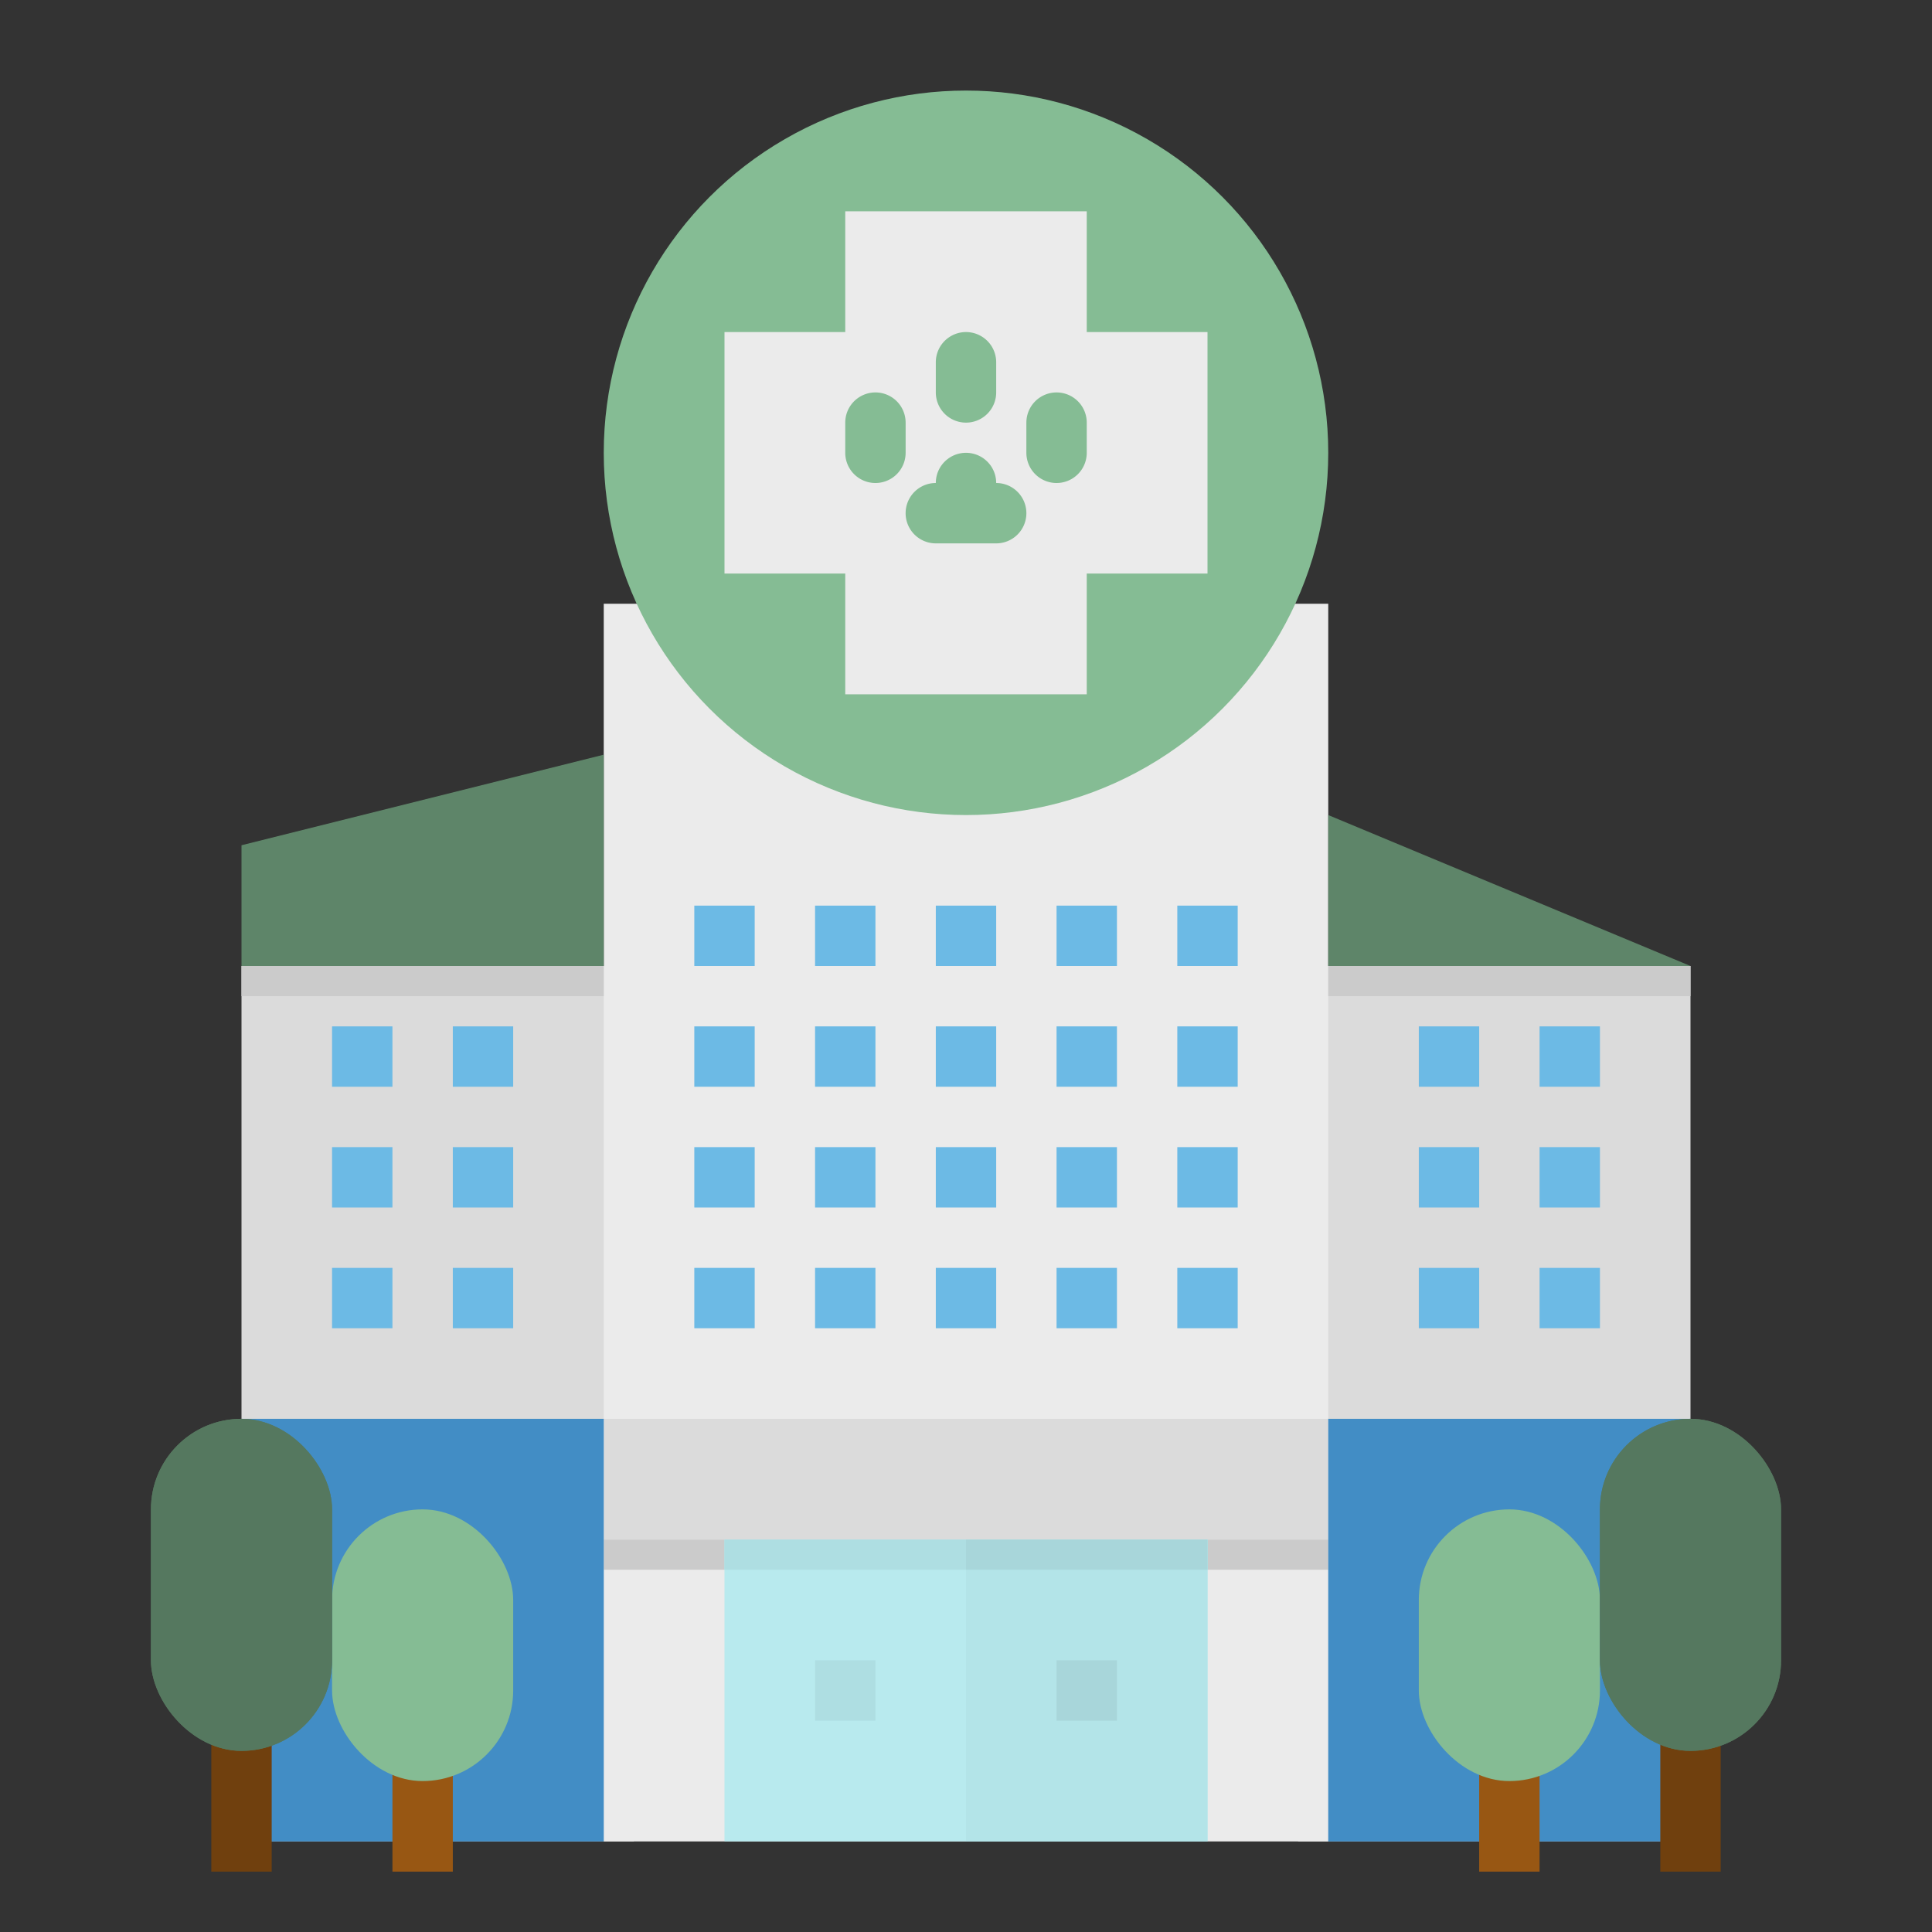 <svg height="512" viewBox="0 0 512 512" width="512" xmlns="http://www.w3.org/2000/svg"><rect x="0" y="0" width="512" height="512" fill="#333333" stroke="none"/><path d="m64 256h104v232h-104z" fill="#dbdbdb"/><path d="m344 256h104v232h-104z" fill="#dbdbdb"/><path d="m160 160h192v328h-192z" fill="#ebebeb"/><path d="m160 376h192v32h-192z" fill="#dbdbdb"/><path d="m160 408h192v8h-192z" fill="#cbcbcb"/><path d="m192 408h128v80h-128z" fill="#b8eaee"/><path d="m192 408h128v8h-128z" fill="#aedee2"/><path d="m256 408h64v80h-64z" fill="#b3e4e8"/><path d="m256 408h64v8h-64z" fill="#a8d6da"/><g fill="#6cbae5"><path d="m184 336h16v16h-16z"/><path d="m184 304h16v16h-16z"/><path d="m184 272h16v16h-16z"/><path d="m184 240h16v16h-16z"/><path d="m216 336h16v16h-16z"/><path d="m216 304h16v16h-16z"/><path d="m216 272h16v16h-16z"/><path d="m88 336h16v16h-16z"/><path d="m88 304h16v16h-16z"/><path d="m88 272h16v16h-16z"/><path d="m120 336h16v16h-16z"/><path d="m120 304h16v16h-16z"/><path d="m120 272h16v16h-16z"/><path d="m216 240h16v16h-16z"/><path d="m248 336h16v16h-16z"/><path d="m248 304h16v16h-16z"/><path d="m248 272h16v16h-16z"/><path d="m248 240h16v16h-16z"/><path d="m280 336h16v16h-16z"/><path d="m280 304h16v16h-16z"/><path d="m280 272h16v16h-16z"/><path d="m280 240h16v16h-16z"/><path d="m312 336h16v16h-16z"/><path d="m312 304h16v16h-16z"/><path d="m312 272h16v16h-16z"/><path d="m312 240h16v16h-16z"/></g><path d="m64 376h96v112h-96z" fill="#428dc5"/><path d="m56 440h16v56h-16z" fill="#70400e"/><path d="m104 456h16v40h-16z" fill="#985713"/><path d="m408 336h16v16h-16z" fill="#6cbae5"/><path d="m408 304h16v16h-16z" fill="#6cbae5"/><path d="m408 272h16v16h-16z" fill="#6cbae5"/><path d="m376 336h16v16h-16z" fill="#6cbae5"/><path d="m376 304h16v16h-16z" fill="#6cbae5"/><path d="m376 272h16v16h-16z" fill="#6cbae5"/><path d="m352 376h96v112h-96z" fill="#428dc5" transform="matrix(-1 0 0 -1 800 864)"/><path d="m440 440h16v56h-16z" fill="#70400e"/><path d="m392 464h16v32h-16z" fill="#985713"/><path d="m64 256v-32l96-24v56z" fill="#5e8569"/><path d="m352 216 96 40h-96z" fill="#5e8569"/><path d="m280 440h16v16h-16z" fill="#a8d6da"/><path d="m216 440h16v16h-16z" fill="#aedee2"/><rect fill="#85bc94" height="72" rx="24" width="48" x="88" y="400"/><circle cx="256" cy="120" fill="#85bc94" r="96"/><path d="m320 88h-32v-32h-64v32h-32v64h32v32h64v-32h32z" fill="#ebebeb"/><path d="m256 112a8 8 0 0 0 8-8v-8a8 8 0 0 0 -16 0v8a8 8 0 0 0 8 8z" fill="#85bc94"/><path d="m240 112a8 8 0 0 0 -16 0v8a8 8 0 0 0 16 0z" fill="#85bc94"/><path d="m280 104a8 8 0 0 0 -8 8v8a8 8 0 0 0 16 0v-8a8 8 0 0 0 -8-8z" fill="#85bc94"/><path d="m264 128a8 8 0 0 0 -16 0 8 8 0 0 0 0 16h16a8 8 0 0 0 0-16z" fill="#85bc94"/><rect fill="#85bc94" height="72" rx="24" transform="matrix(-1 0 0 -1 800 872)" width="48" x="376" y="400"/><rect fill="#55785f" height="88" rx="24" width="48" x="40" y="376"/><rect fill="#55785f" height="88" rx="24" transform="matrix(-1 0 0 -1 896 840)" width="48" x="424" y="376"/><path d="m352 256h96v8h-96z" fill="#cbcbcb"/><path d="m64 256h96v8h-96z" fill="#cbcbcb"/><rect fill="#55785f" height="88" rx="24" width="48" x="40" y="376"/><rect fill="#55785f" height="88" rx="24" transform="matrix(-1 0 0 -1 896 840)" width="48" x="424" y="376"/></svg>